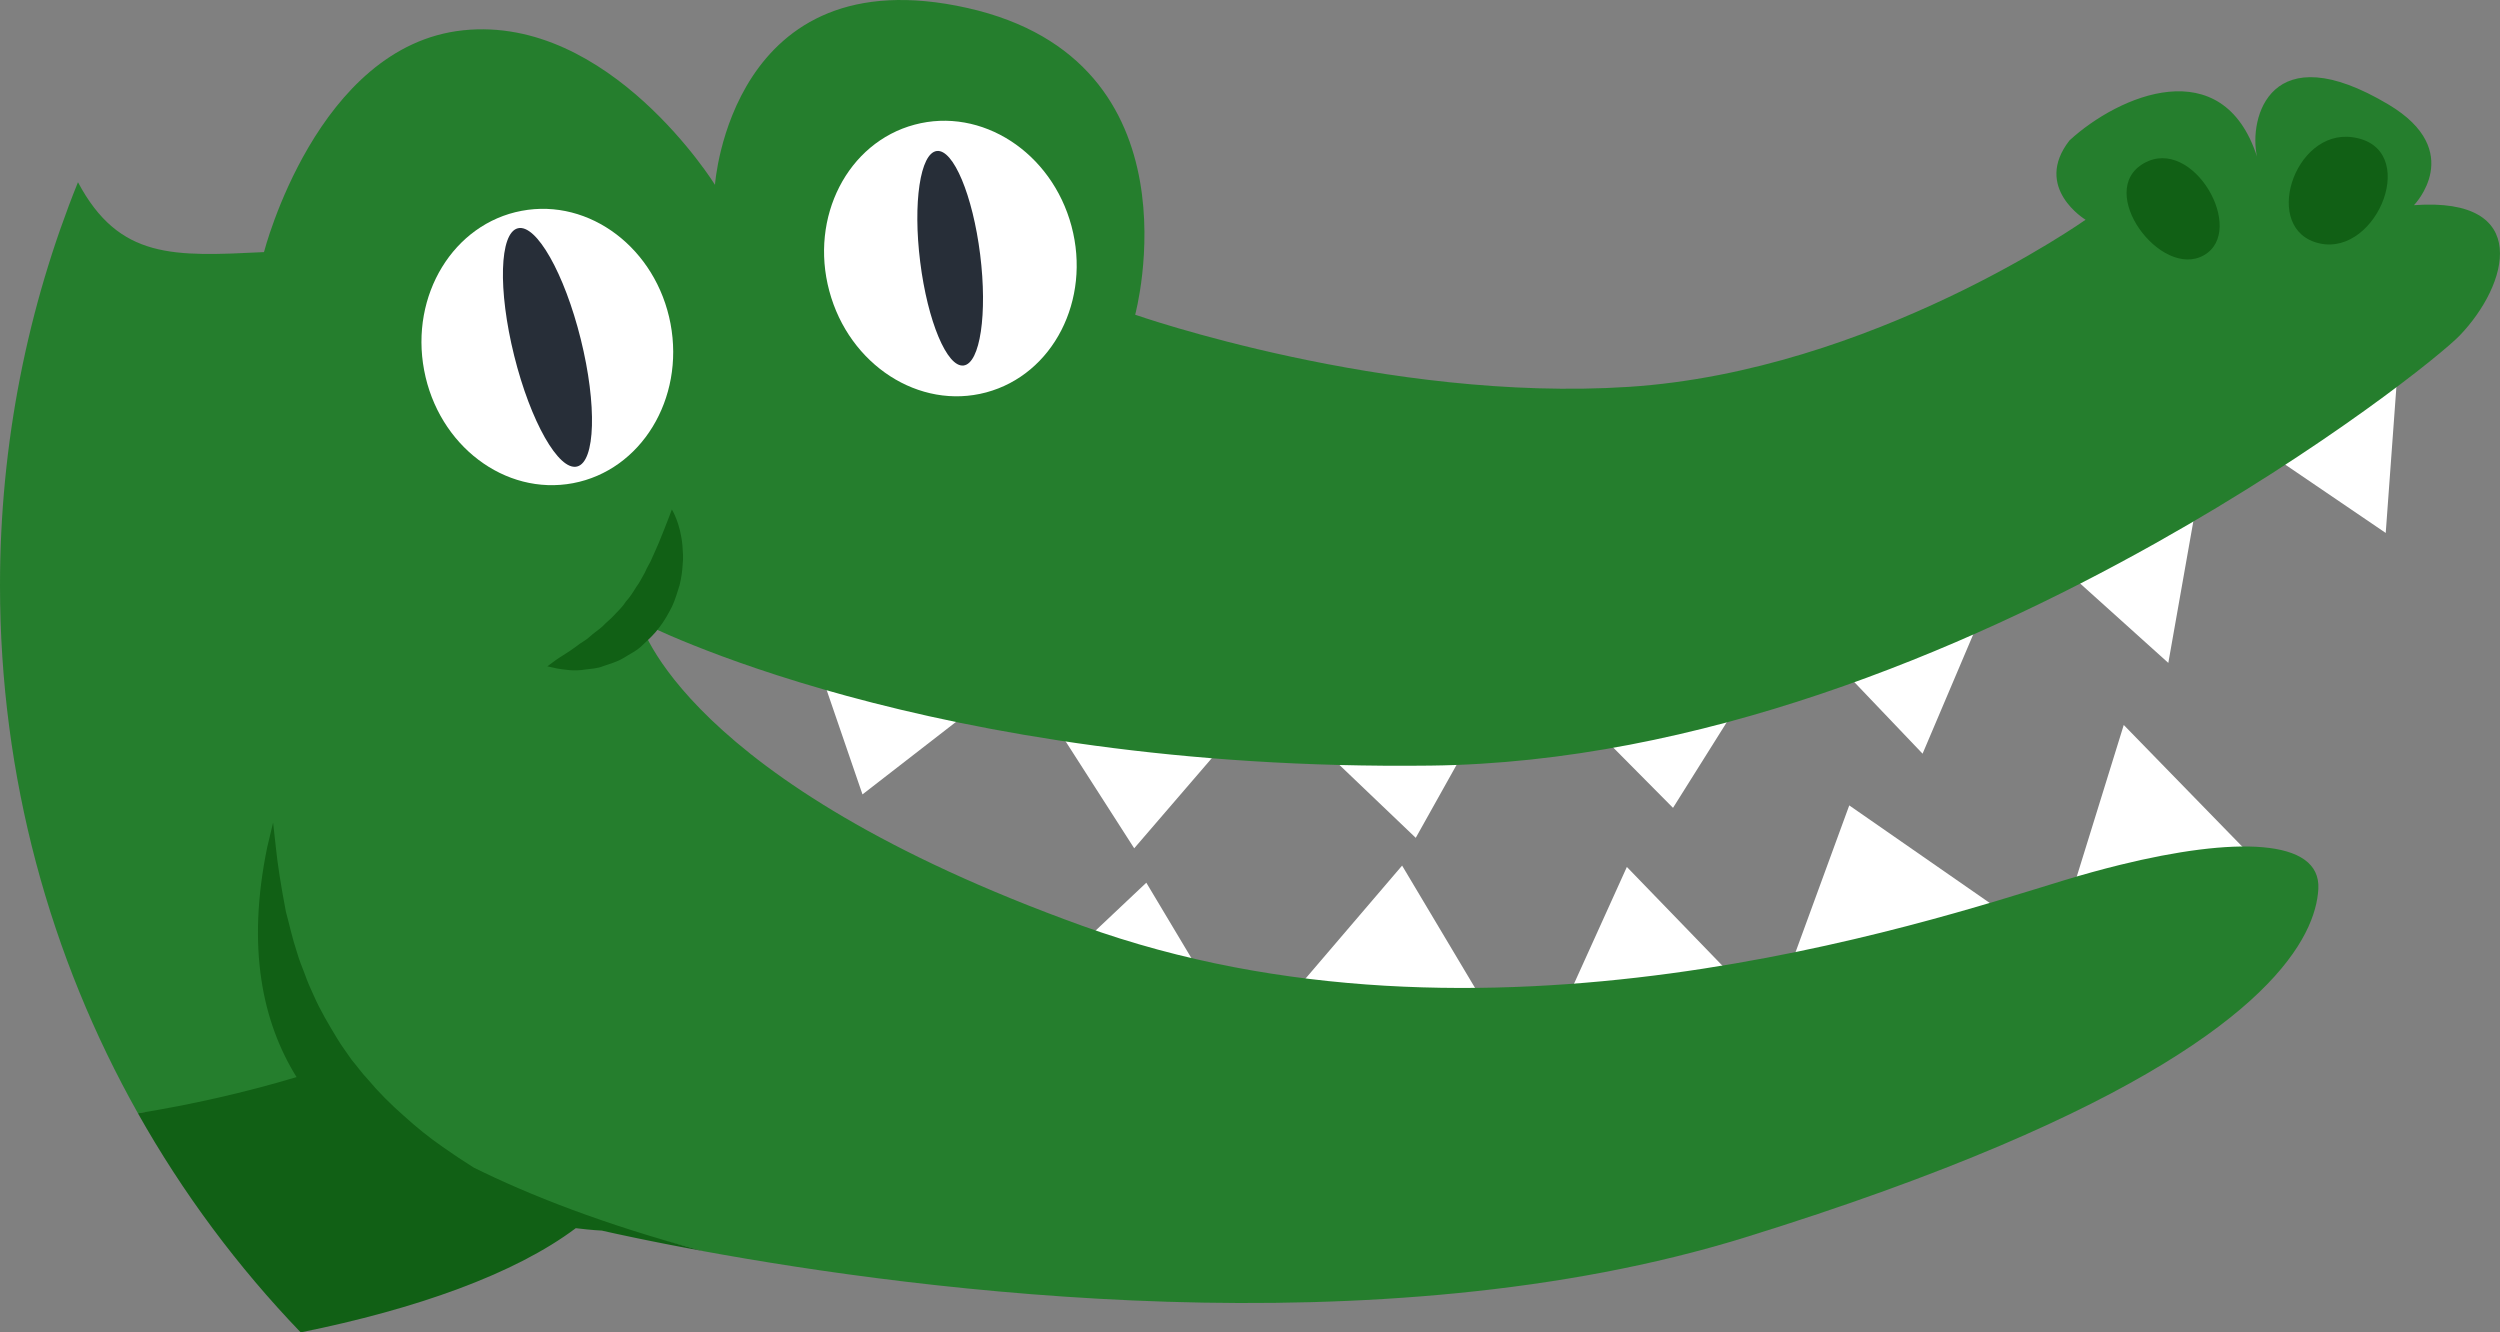 <svg version="1.1" id="图层_1" x="0px" y="0px" width="194.262px" height="103.533px" viewBox="0 0 194.262 103.533" enable-background="new 0 0 194.262 103.533" xml:space="preserve" xmlns:xml="http://www.w3.org/XML/1998/namespace" xmlns="http://www.w3.org/2000/svg" xmlns:xlink="http://www.w3.org/1999/xlink">
  <rect x="0" y="0" width="194.262" height="103.533" fill="#808080" stroke="none"/>
  <polygon fill="#FFFFFF" points="160.856,69.786 165.026,56.334 175.317,66.897 " class="color c1"/>
  <polygon fill="#FFFFFF" points="63.196,50.591 67.019,61.729 77.887,53.304 " class="color c1"/>
  <polygon fill="#FFFFFF" points="80.578,54.138 88.133,65.918 97.351,55.208 " class="color c1"/>
  <polygon fill="#FFFFFF" points="100.759,56.269 110.011,65.104 116.19,54.056 " class="color c1"/>
  <polygon fill="#FFFFFF" points="120.715,53.41 130.001,62.774 138.161,49.774 " class="color c1"/>
  <polygon fill="#FFFFFF" points="140.343,49.075 149.394,58.565 155.958,43.104 " class="color c1"/>
  <polygon fill="#FFFFFF" points="158.498,42.514 168.489,51.511 171.354,35.293 " class="color c1"/>
  <polygon fill="#FFFFFF" points="173.69,33.462 185.382,41.413 186.534,25.648 " class="color c1"/>
  <polygon fill="#FFFFFF" points="82.82,74.491 89.074,68.59 94.253,77.252 " class="color c1"/>
  <polygon fill="#FFFFFF" points="99.385,78.449 108.95,67.26 117.228,81.144 " class="color c1"/>
  <polygon fill="#FFFFFF" points="120.876,79.606 126.415,67.366 135.944,77.214 " class="color c1"/>
  <polygon fill="#FFFFFF" points="138.098,77.879 143.696,62.583 155.771,70.97 " class="color c1"/>
  <path fill="#257E2D" d="M111.161,59.491c20.813-0.25,41.305-8.848,56.355-17.291c13.205-7.407,22.226-14.693,23.6-16.115
	c3.801-3.934,5.713-10.812-3.539-10.142c0,0,4.091-4.196-1.971-7.816c-9.235-5.514-10.883,1.079-10.228,4.035
	c-2.675-8.22-10.723-4.778-14.567-1.253c-2.873,3.684,1.248,6.167,1.248,6.167s-16.621,11.755-35.482,12.985
	c-18.861,1.229-38.369-5.605-38.369-5.605S93.549,4.745,75.167,0.619c-18.379-4.126-19.61,13.74-19.61,13.74
	S47.375,1.161,35.996,2.353C24.618,3.543,20.513,19.59,20.513,19.59c-7.002,0.339-11.252,0.589-14.454-5.431
	C2.154,23.837,0,34.41,0,45.487c0,14.905,3.896,28.895,10.718,41.021c5.081-0.821,11.194,7.39,16.08,5.759
	c0,0,4.649-1.259,27.863,4.955c0.002,0,0.004,0,0.006,0.002c16.805,3.08,52.411,7.756,80.909-1.064
	c7.92-2.452,14.434-4.838,19.82-7.125c20.938-8.891,24.545-16.262,24.75-19.952c0.223-3.987-6.59-4.049-15.406-1.88
	c-1.437,0.354-2.925,0.764-4.446,1.229c-10.857,3.318-45.067,14.733-76.189,3.51C52.98,60.72,49.748,48.313,49.748,48.313
	S72.091,59.96,111.161,59.491z" class="color c2"/>
  <path fill="#FFFFFF" d="M52.104,25.157c1.101,5.84-2.288,11.391-7.579,12.389c-5.286,0.997-10.466-2.928-11.568-8.777
	c-1.104-5.842,2.289-11.391,7.573-12.386C45.821,15.381,51,19.313,52.104,25.157" class="color c1"/>
  <path fill="#FFFFFF" d="M83.261,17.57c1.534,5.742-1.429,11.53-6.631,12.922c-5.194,1.39-10.654-2.135-12.191-7.886
	c-1.54-5.743,1.43-11.53,6.625-12.918C76.263,8.292,81.723,11.825,83.261,17.57" class="color c1"/>
  <path fill="#116015" d="M52.207,39.59c0,0,0.165,0.255,0.35,0.74c0.189,0.482,0.396,1.195,0.473,2.081
	c0.031,0.44,0.08,0.93,0.018,1.44c-0.028,0.513-0.104,1.063-0.239,1.616c-0.176,0.542-0.333,1.123-0.597,1.68
	c-0.279,0.546-0.583,1.096-0.973,1.599c-0.37,0.515-0.843,0.94-1.295,1.367c-0.434,0.45-1.009,0.705-1.497,1.02
	c-0.499,0.299-1.049,0.449-1.543,0.618c-0.482,0.203-0.991,0.214-1.434,0.274c-0.88,0.154-1.639-0.001-2.146-0.072
	c-0.505-0.111-0.793-0.175-0.793-0.175s0.24-0.176,0.659-0.488c0.41-0.293,1.008-0.618,1.631-1.094
	c0.303-0.254,0.678-0.416,0.991-0.708c0.311-0.292,0.676-0.519,1.002-0.811c0.298-0.323,0.656-0.584,0.951-0.917
	c0.302-0.326,0.633-0.629,0.869-1.016c0.308-0.33,0.55-0.715,0.786-1.101c0.274-0.362,0.474-0.776,0.695-1.162
	c0.162-0.414,0.438-0.783,0.583-1.186c0.17-0.392,0.353-0.769,0.5-1.132C51.791,40.719,52.207,39.59,52.207,39.59" class="color c3"/>
  <path fill="#116015" d="M166.595,12.684c3.814-2.16,8.011,5.236,4.663,7.147C167.914,21.742,162.778,14.843,166.595,12.684" class="color c3"/>
  <path fill="#116015" d="M182.8,10.663c5.347,0.74,1.98,9.266-2.559,8.251C175.701,17.9,178.216,10.028,182.8,10.663" class="color c3"/>
  <path fill="#116015" d="M54.66,97.222c-7.762-2.077-13.563-4.369-17.856-6.5c-0.796-0.499-1.597-1.032-2.408-1.604
	c-1.043-0.721-2.056-1.542-3.028-2.424c-0.986-0.869-1.934-1.803-2.782-2.819c-0.457-0.479-0.837-1.021-1.261-1.522
	c-0.368-0.545-0.77-1.065-1.103-1.621c-0.672-1.109-1.331-2.211-1.832-3.351c-0.26-0.565-0.511-1.125-0.707-1.696
	c-0.22-0.561-0.442-1.11-0.601-1.668c-0.369-1.1-0.594-2.178-0.866-3.173c-0.387-2.015-0.653-3.747-0.779-4.977
	c-0.138-1.243-0.216-1.95-0.216-1.95s-0.166,0.698-0.458,1.919c-1.612,7.832-0.364,13.6,2.281,17.86
	c-4.043,1.206-8.162,2.139-12.327,2.812c3.492,6.207,7.75,11.927,12.649,17.025c8.965-1.812,16.628-4.529,21.376-8.098
	c1.241,0.154,1.993,0.188,2.026,0.188c0,0.001,0.001,0.001,0.002,0.001c0.022,0.005,0.045,0.01,0.066,0.015
	c0.129,0.029,0.27,0.061,0.411,0.092c0.052,0.012,0.104,0.022,0.159,0.035c0.121,0.026,0.248,0.056,0.378,0.084
	c0.095,0.021,0.193,0.041,0.293,0.063c0.106,0.023,0.217,0.047,0.329,0.07c0.122,0.026,0.248,0.054,0.376,0.08
	c0.112,0.023,0.226,0.047,0.342,0.072c0.142,0.03,0.287,0.061,0.436,0.092c0.106,0.021,0.215,0.043,0.326,0.066
	c0.175,0.036,0.356,0.074,0.54,0.111c0.098,0.019,0.193,0.039,0.293,0.059c0.188,0.038,0.385,0.077,0.581,0.116
	c0.115,0.022,0.229,0.046,0.347,0.069c0.191,0.037,0.391,0.076,0.59,0.115c0.126,0.024,0.25,0.049,0.379,0.073
	c0.201,0.039,0.41,0.079,0.617,0.118c0.138,0.025,0.271,0.052,0.413,0.078c0.179,0.033,0.366,0.068,0.55,0.102
	c0.157,0.029,0.311,0.059,0.47,0.088C54.665,97.222,54.662,97.222,54.66,97.222z" class="color c3"/>
  <ellipse transform="matrix(-0.241 -0.97 0.97 -0.241 26.635 74.747)" fill="#272E38" cx="42.53" cy="26.964" rx="9.543" ry="2.667" class="color c4"/>
  <ellipse transform="matrix(0.124 0.992 -0.992 0.124 84.607 -55.686)" fill="#272E38" cx="73.853" cy="20.092" rx="8.401" ry="2.348" class="color c4"/>
</svg>